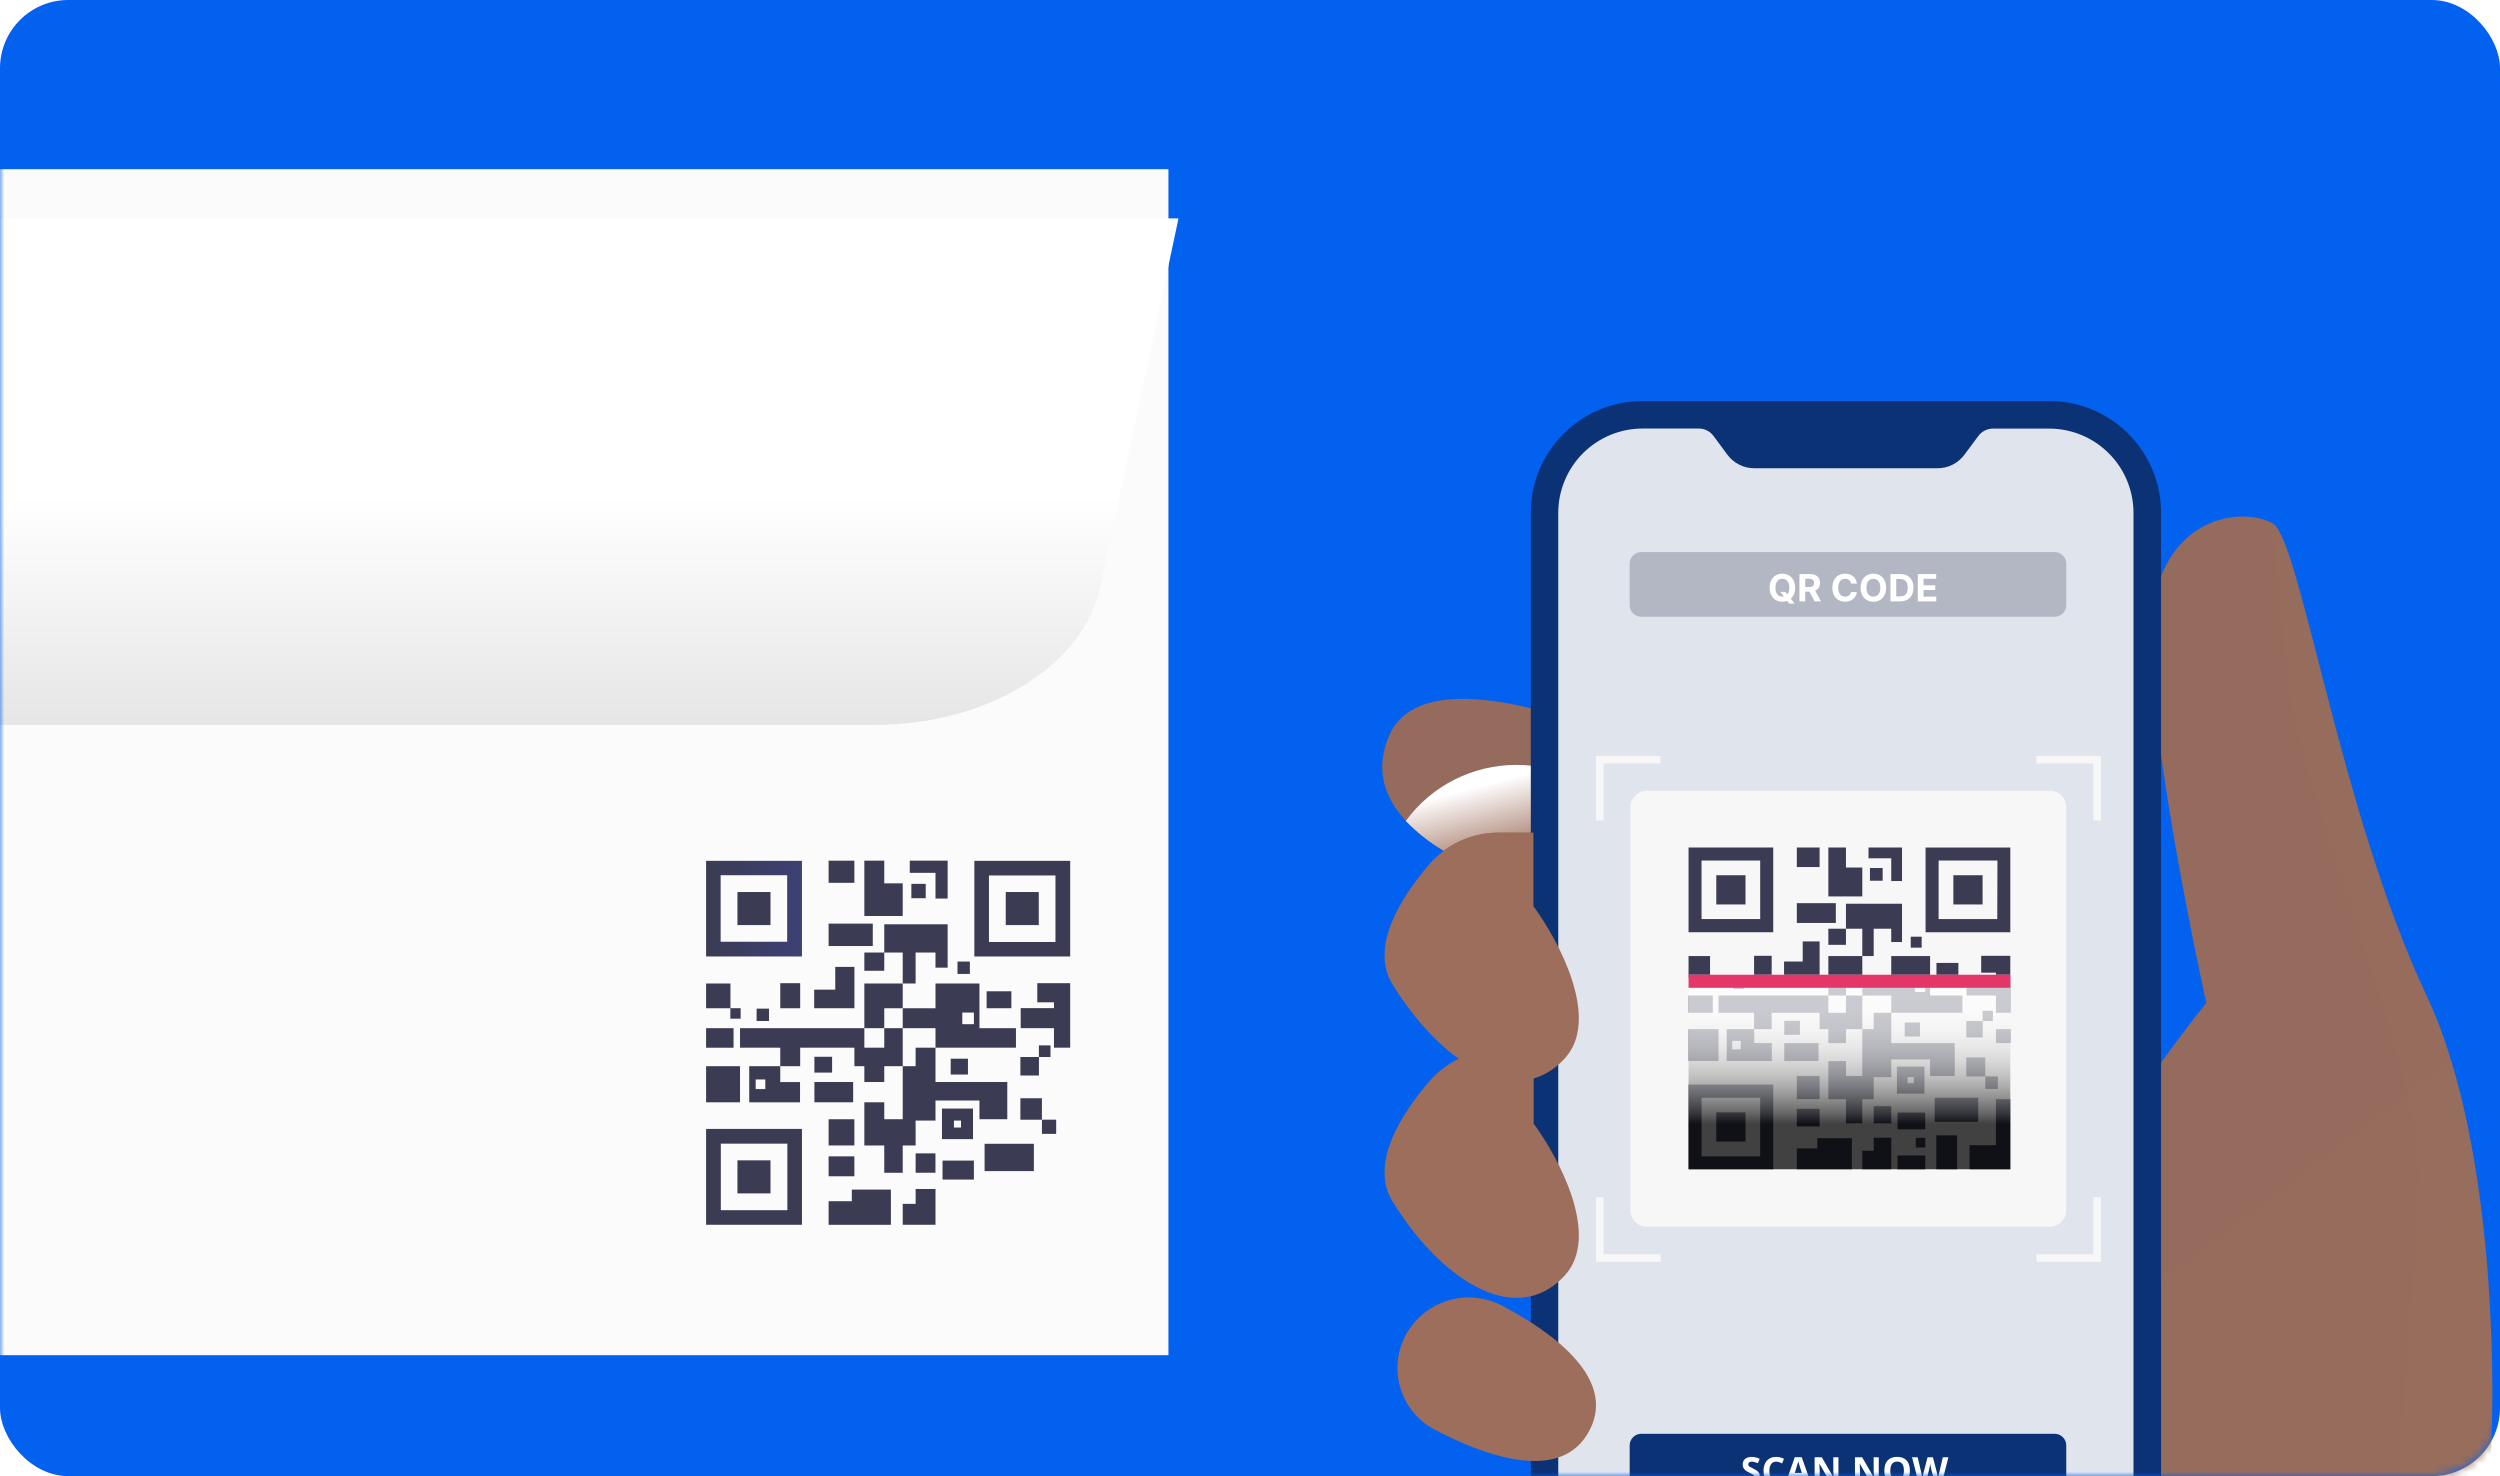 <svg width="293" height="173" viewBox="0 0 293 173" fill="none" xmlns="http://www.w3.org/2000/svg">
    <rect opacity="1" width="293" height="173" rx="8" fill="#0361F0" />
    <mask id="mask0" mask-type="alpha" maskUnits="userSpaceOnUse" x="0" y="0" width="293"
        height="173">
        <rect width="293" height="173" rx="8" fill="#0361F0" />
    </mask>
    <g mask="url(#mask0)">
        <path d="M174.656 83.662H171.225V89.24H174.656V83.662Z" fill="url(#paint0_linear)" />
        <path d="M169.401 84.059H167.847V85.638H169.401V84.059Z" fill="url(#paint1_linear)" />
        <path d="M169.4 86.953H164.841V89.229H169.4V86.953Z" fill="url(#paint2_linear)" />
        <path
            d="M295.317 181.507C292.91 178.551 291.694 174.802 291.906 170.996C292.551 159.196 291.945 132.706 284.394 116.695C274.237 95.17 269.562 63.071 266.338 61.323C262.747 59.389 254.015 60.478 252.326 71.112C250.637 81.745 258.574 117.54 258.574 117.54C258.574 117.54 232.072 150.291 232.072 169.03C232.072 187.768 259.929 206.34 259.929 206.34L323.496 285.835L360 262.24L295.317 181.507Z"
            fill="url(#paint3_linear)" />
        <g style="mix-blend-mode:multiply" opacity="0.25">
            <path
                d="M283.439 138.361C283.046 152.45 278.739 186.117 282.266 196.686C284.529 203.482 317.416 245.603 340.591 274.781L359.988 262.239L295.317 181.506C292.911 178.55 291.694 174.802 291.906 170.996C292.551 159.195 291.945 132.705 284.394 116.694C274.238 95.17 269.563 63.07 266.338 61.322C266.338 61.322 266.622 65.159 268.183 79.642C269.743 94.125 283.833 124.264 283.439 138.361Z"
                fill="#9D6E5B" />
        </g>
        <path
            d="M192.976 87.744C192.976 87.744 167.337 75.73 162.823 86.183C156.62 100.492 187.514 106.399 187.514 106.399L192.976 87.744Z"
            fill="url(#paint4_linear)" />
        <path style="mix-blend-mode:multiply"
            d="M179.718 89.771V97.587H175.643C173.32 97.576 171.057 98.321 169.194 99.708C167.566 98.749 166.074 97.575 164.758 96.219C166.245 94.181 168.194 92.523 170.444 91.381C172.694 90.239 175.183 89.645 177.706 89.649C178.379 89.646 179.051 89.687 179.718 89.771Z"
            fill="url(#paint5_linear)" />
        <path d="M183.099 73.471H180.739V75.773H183.099V73.471Z" fill="url(#paint6_linear)" />
        <path
            d="M253.276 186.329V60.103C253.276 52.866 247.41 47 240.173 47L192.514 47C185.277 47 179.411 52.866 179.411 60.103V186.329C179.411 193.566 185.277 199.432 192.514 199.432H240.173C247.41 199.432 253.276 193.566 253.276 186.329Z"
            fill="#0B3275" />
        <path opacity="0.87"
            d="M192.52 50.225H199.11C199.443 50.226 199.77 50.304 200.067 50.454C200.364 50.604 200.621 50.822 200.819 51.089L202.451 53.294C202.817 53.787 203.294 54.187 203.842 54.462C204.391 54.738 204.996 54.881 205.61 54.88H227.083C227.695 54.88 228.298 54.736 228.845 54.461C229.391 54.185 229.866 53.786 230.23 53.294L231.861 51.095C232.06 50.828 232.319 50.61 232.617 50.46C232.915 50.31 233.243 50.232 233.577 50.231H240.167C242.788 50.233 245.3 51.275 247.153 53.129C249.005 54.982 250.046 57.496 250.046 60.116V186.33C250.047 187.627 249.792 188.913 249.296 190.112C248.8 191.311 248.072 192.401 247.155 193.319C246.237 194.237 245.148 194.965 243.949 195.462C242.75 195.959 241.465 196.215 240.167 196.215H192.514C189.892 196.215 187.378 195.173 185.524 193.32C183.67 191.466 182.628 188.951 182.628 186.33V60.11C182.628 58.811 182.884 57.525 183.382 56.325C183.879 55.126 184.607 54.036 185.526 53.118C186.445 52.2 187.535 51.472 188.735 50.975C189.935 50.479 191.221 50.224 192.52 50.225Z"
            fill="white" />
        <path
            d="M240.238 92.674H193.017C191.948 92.674 191.082 93.54 191.082 94.608V141.829C191.082 142.898 191.948 143.764 193.017 143.764H240.238C241.306 143.764 242.172 142.898 242.172 141.829V94.608C242.172 93.54 241.306 92.674 240.238 92.674Z"
            fill="#F7F7F7" />
        <path
            d="M207.822 99.328H197.898V109.259H207.822V99.328ZM206.294 107.711H199.42V100.856H206.294V107.711Z"
            fill="url(#paint7_linear)" />
        <path d="M204.573 102.578H201.148V106.002H204.573V102.578Z" fill="url(#paint8_linear)" />
        <path
            d="M235.608 99.328H225.678V109.259H235.608V99.328ZM234.08 107.711H227.206V100.856H234.099L234.08 107.711Z"
            fill="url(#paint9_linear)" />
        <path d="M232.358 102.578H228.934V106.002H232.358V102.578Z" fill="url(#paint10_linear)" />
        <path
            d="M197.898 137.037H207.822V127.113H197.898V137.037ZM199.42 128.654H206.294V135.528H199.42V128.654Z"
            fill="url(#paint11_linear)" />
        <path d="M204.573 130.365H201.148V133.789H204.573V130.365Z" fill="url(#paint12_linear)" />
        <path
            d="M219.596 108.846H221.653V110.406H222.917V108.846V105.918H221.653H219.596H218.261H216.346V108.846H214.283V110.735H216.346V108.846H218.261V112.05H219.596V108.846Z"
            fill="url(#paint13_linear)" />
        <path d="M221.653 103.255H222.917V100.592V99.328H221.653H218.99V100.592H221.653V103.255Z"
            fill="url(#paint14_linear)" />
        <path d="M213.258 99.328H210.588V101.617H213.258V99.328Z" fill="url(#paint15_linear)" />
        <path
            d="M233.924 112.02H232.196V113.999H233.924V114.605H230.475V116.675H233.924V118.7H235.607V116.675V114.612V112.052V112.02H233.924Z"
            fill="url(#paint16_linear)" />
        <path
            d="M225.543 126.252V125.008H222.318V128.174H225.543V126.252ZM224.298 126.517V126.949H223.563V126.233H224.298V126.517Z"
            fill="url(#paint17_linear)" />
        <path d="M213.258 126.105H210.588V128.82H213.258V126.105Z" fill="url(#paint18_linear)" />
        <path d="M209.112 124.354H211.22H213.129V122.252H209.112V124.354Z"
            fill="url(#paint19_linear)" />
        <path
            d="M213.257 112.715V112.051V110.336H211.277V112.69H209.091V112.715V114.611H213.257V112.715Z"
            fill="url(#paint20_linear)" />
        <path d="M200.742 116.676H197.898V118.701H200.742V116.676Z" fill="url(#paint21_linear)" />
        <path d="M201.477 114.611H200.419V112.051H197.898V114.611H200.413V115.694H201.477V114.611Z"
            fill="url(#paint22_linear)" />
        <path d="M219.597 134.873H218.262V137.039H219.597H221.654V133.338H219.597V134.873Z"
            fill="url(#paint23_linear)" />
        <path d="M201.412 120.613H197.898V124.353H201.412V120.613Z" fill="url(#paint24_linear)" />
        <path
            d="M202.366 124.353H207.66V122.251H205.597V120.613H202.373L202.366 124.353ZM203.011 121.987H204.011V122.986H203.011V121.987Z"
            fill="url(#paint25_linear)" />
        <path d="M210.95 119.643H209.112V120.616V121.28H210.95V120.616V119.643Z"
            fill="url(#paint26_linear)" />
        <path d="M225.02 119.838H223.234V121.476H225.02V119.838Z" fill="url(#paint27_linear)" />
        <path d="M235.608 120.613H233.925V122.251H235.608V120.613Z" fill="url(#paint28_linear)" />
        <path d="M213.522 108.171H215.16V105.85H213.522H212.703H210.588V108.171H212.703H213.522Z"
            fill="url(#paint29_linear)" />
        <path d="M213.258 129.953H210.588V132.017H213.258V129.953Z" fill="url(#paint30_linear)" />
        <path d="M221.654 129.648H219.597V131.654H221.654V129.648Z" fill="url(#paint31_linear)" />
        <path
            d="M233.924 131.653V134.213H230.829V137.037H233.924H235.607V131.653V128.822H233.924V131.653Z"
            fill="url(#paint32_linear)" />
        <path d="M229.521 112.855H226.954V114.609H229.521V112.855Z" fill="url(#paint33_linear)" />
        <path
            d="M226.206 126.108H229.095V122.252H226.206H221.653V120.614V118.699H219.596V120.614H218.261V122.252V124.354V126.108H216.346V124.354H214.283V126.108V128.823H216.346V131.654H218.261V128.823H219.596V126.244H221.653V124.354V124.167H226.206V124.354V126.108Z"
            fill="url(#paint34_linear)" />
        <path d="M230.449 126.107V126.158H232.674V126.107V123.934H230.449V126.107Z"
            fill="url(#paint35_linear)" />
        <path d="M232.68 127.625H233.924H234.15V126.154H233.924H232.68V127.625Z"
            fill="url(#paint36_linear)" />
        <path d="M231.842 128.822V128.654H226.742V128.822V131.479H231.842V128.822Z"
            fill="url(#paint37_linear)" />
        <path d="M229.378 133.066H226.935V137.039H229.378V133.066Z" fill="url(#paint38_linear)" />
        <path d="M225.639 130.391H222.389V132.357H225.639V130.391Z" fill="url(#paint39_linear)" />
        <path d="M225.639 133.355H224.53V134.484H225.639V133.355Z" fill="url(#paint40_linear)" />
        <path d="M225.639 135.42H222.389V137.045H225.639V135.42Z" fill="url(#paint41_linear)" />
        <path d="M205.578 114.612H207.641V112.052V112.02H205.578V112.052V114.612Z"
            fill="url(#paint42_linear)" />
        <path
            d="M219.597 116.674H221.654V118.699H229.992V116.674H226.207V112.051H221.654V114.63H218.262V116.694L219.597 116.674ZM224.433 116.262V115.062H225.633V116.262H224.433Z"
            fill="url(#paint43_linear)" />
        <path d="M216.346 114.611H218.261V112.051H216.346H214.283V114.611V116.674H216.346V114.611Z"
            fill="url(#paint44_linear)" />
        <path d="M218.261 101.675H216.346V99.328H214.283V105.061H218.261V101.675Z"
            fill="url(#paint45_linear)" />
        <path
            d="M218.262 116.676H216.346V118.701H214.283V116.676H213.258H207.641H205.578H201.412V118.701H205.578V120.616H207.641V118.701H213.258V120.616H214.283V122.254H216.346V120.616H218.262V118.701V116.676Z"
            fill="url(#paint46_linear)" />
        <path d="M212.987 134.594H210.588V137.038H212.987H213.258H217.037V133.395H212.987V134.594Z"
            fill="url(#paint47_linear)" />
        <path d="M220.647 101.732H219.158V103.222H220.647V101.732Z" fill="url(#paint48_linear)" />
        <path
            d="M232.364 118.701V119.662H230.449V121.584H232.371V119.669H233.57V118.701V118.463H232.364V118.701Z"
            fill="url(#paint49_linear)" />
        <path d="M204.404 114.648H203.127V115.925H204.404V114.648Z" fill="url(#paint50_linear)" />
        <path d="M225.22 109.781H223.937V111.064H225.22V109.781Z" fill="url(#paint51_linear)" />
        <path style="mix-blend-mode:screen" opacity="0.74"
            d="M235.608 114.236H197.898V137.038H235.608V114.236Z" fill="url(#paint52_linear)" />
        <path d="M235.608 114.236H197.898V115.771H235.608V114.236Z" fill="#E43769" />
        <path d="M194.616 88.596H187.052V96.166H187.942V89.479H194.616V88.596Z"
            fill="#F7F7F7" />
        <path d="M246.228 96.16V88.596H238.664V89.486H245.345V96.16H246.228Z"
            fill="#F7F7F7" />
        <path d="M238.671 147.883H246.228V140.312H245.345V146.993H238.671V147.883Z"
            fill="#F7F7F7" />
        <path d="M187.052 140.32V147.884H194.622V146.994H187.942V140.32H187.052Z" fill="#F7F7F7" />
        <path
            d="M240.805 168.041H192.359C191.607 168.041 190.998 168.65 190.998 169.402V174.264C190.998 175.015 191.607 175.624 192.359 175.624H240.805C241.556 175.624 242.166 175.015 242.166 174.264V169.402C242.166 168.65 241.556 168.041 240.805 168.041Z"
            fill="#0B3275" />
        <path
            d="M206.256 173.064C206.256 173.348 206.153 173.572 205.948 173.735C205.745 173.899 205.461 173.981 205.097 173.981C204.761 173.981 204.465 173.917 204.207 173.791V173.172C204.419 173.267 204.598 173.333 204.744 173.372C204.892 173.411 205.027 173.43 205.148 173.43C205.295 173.43 205.407 173.402 205.484 173.346C205.563 173.29 205.602 173.207 205.602 173.097C205.602 173.035 205.585 172.981 205.551 172.933C205.516 172.884 205.465 172.838 205.398 172.793C205.332 172.749 205.196 172.678 204.991 172.581C204.799 172.49 204.655 172.403 204.559 172.32C204.463 172.237 204.386 172.14 204.329 172.03C204.272 171.92 204.243 171.791 204.243 171.643C204.243 171.365 204.337 171.146 204.525 170.987C204.714 170.828 204.975 170.748 205.308 170.748C205.471 170.748 205.627 170.768 205.774 170.806C205.923 170.845 206.079 170.9 206.241 170.97L206.026 171.488C205.858 171.419 205.719 171.371 205.609 171.344C205.5 171.317 205.392 171.303 205.286 171.303C205.16 171.303 205.063 171.333 204.996 171.391C204.928 171.45 204.895 171.527 204.895 171.621C204.895 171.68 204.908 171.732 204.936 171.776C204.963 171.819 205.006 171.862 205.065 171.903C205.125 171.943 205.266 172.016 205.488 172.122C205.782 172.263 205.984 172.404 206.093 172.546C206.201 172.687 206.256 172.859 206.256 173.064ZM208.161 171.303C207.91 171.303 207.716 171.398 207.579 171.587C207.441 171.775 207.372 172.037 207.372 172.374C207.372 173.075 207.635 173.426 208.161 173.426C208.382 173.426 208.649 173.37 208.963 173.26V173.819C208.705 173.927 208.417 173.981 208.099 173.981C207.642 173.981 207.292 173.842 207.049 173.565C206.807 173.287 206.686 172.889 206.686 172.37C206.686 172.043 206.746 171.757 206.865 171.512C206.984 171.265 207.154 171.077 207.376 170.946C207.6 170.814 207.862 170.748 208.161 170.748C208.467 170.748 208.773 170.822 209.082 170.97L208.867 171.512C208.749 171.456 208.631 171.407 208.512 171.366C208.393 171.324 208.276 171.303 208.161 171.303ZM211.559 173.938L211.331 173.189H210.185L209.957 173.938H209.239L210.348 170.781H211.163L212.277 173.938H211.559ZM211.172 172.63C210.961 171.952 210.842 171.568 210.815 171.479C210.789 171.391 210.771 171.32 210.759 171.269C210.712 171.452 210.576 171.906 210.353 172.63H211.172ZM215.464 173.938H214.617L213.249 171.559H213.23C213.257 171.979 213.271 172.279 213.271 172.458V173.938H212.675V170.793H213.516L214.882 173.148H214.897C214.875 172.74 214.864 172.451 214.864 172.282V170.793H215.464V173.938ZM220.191 173.938H219.344L217.976 171.559H217.957C217.984 171.979 217.998 172.279 217.998 172.458V173.938H217.402V170.793H218.243L219.608 173.148H219.623C219.602 172.74 219.591 172.451 219.591 172.282V170.793H220.191V173.938ZM223.838 172.361C223.838 172.882 223.709 173.282 223.451 173.561C223.193 173.841 222.823 173.981 222.342 173.981C221.86 173.981 221.49 173.841 221.232 173.561C220.974 173.282 220.845 172.88 220.845 172.357C220.845 171.834 220.974 171.434 221.232 171.159C221.491 170.882 221.863 170.744 222.346 170.744C222.829 170.744 223.198 170.883 223.453 171.161C223.71 171.439 223.838 171.839 223.838 172.361ZM221.544 172.361C221.544 172.712 221.61 172.977 221.744 173.155C221.877 173.332 222.076 173.421 222.342 173.421C222.874 173.421 223.139 173.068 223.139 172.361C223.139 171.653 222.875 171.299 222.346 171.299C222.081 171.299 221.881 171.388 221.746 171.568C221.611 171.745 221.544 172.01 221.544 172.361ZM227.552 173.938H226.793L226.367 172.286C226.352 172.227 226.324 172.106 226.286 171.922C226.248 171.738 226.227 171.614 226.221 171.55C226.213 171.628 226.191 171.753 226.157 171.925C226.122 172.095 226.096 172.217 226.077 172.29L225.653 173.938H224.896L224.094 170.793H224.75L225.152 172.51C225.223 172.826 225.274 173.101 225.305 173.333C225.314 173.251 225.333 173.125 225.363 172.955C225.395 172.783 225.424 172.649 225.451 172.555L225.909 170.793H226.539L226.997 172.555C227.018 172.634 227.043 172.754 227.073 172.916C227.103 173.078 227.126 173.217 227.142 173.333C227.156 173.221 227.179 173.082 227.21 172.916C227.242 172.748 227.271 172.613 227.296 172.51L227.696 170.793H228.352L227.552 173.938Z"
            fill="white" />
        <path
            d="M240.805 64.701H192.359C191.607 64.701 190.998 65.31 190.998 66.062V70.924C190.998 71.675 191.607 72.284 192.359 72.284H240.805C241.556 72.284 242.166 71.675 242.166 70.924V66.062C242.166 65.31 241.556 64.701 240.805 64.701Z"
            fill="url(#paint53_linear)" fill-opacity="0.27" />
        <path
            d="M210.393 68.879C210.393 67.831 209.742 67.234 208.893 67.234C208.039 67.234 207.393 67.831 207.393 68.879C207.393 69.922 208.039 70.524 208.893 70.524C209.093 70.524 209.282 70.491 209.454 70.426L209.712 70.743H210.344L209.886 70.168C210.199 69.888 210.393 69.45 210.393 68.879ZM208.658 69.367L209.068 69.908C209.013 69.919 208.954 69.925 208.893 69.925C208.4 69.925 208.08 69.558 208.08 68.879C208.08 68.2 208.4 67.833 208.893 67.833C209.384 67.833 209.706 68.2 209.706 68.879C209.706 69.228 209.62 69.495 209.472 69.672L209.234 69.367H208.658ZM210.894 70.481H211.572V69.345H212.066L212.673 70.481H213.42L212.74 69.236C213.104 69.079 213.306 68.762 213.306 68.324C213.306 67.687 212.885 67.277 212.158 67.277H210.894V70.481ZM211.572 68.801V67.831H212.028C212.419 67.831 212.609 68.005 212.609 68.324C212.609 68.641 212.419 68.801 212.031 68.801H211.572ZM217.63 68.399C217.541 67.659 216.981 67.234 216.24 67.234C215.394 67.234 214.748 67.831 214.748 68.879C214.748 69.924 215.383 70.524 216.24 70.524C217.061 70.524 217.557 69.978 217.63 69.389L216.945 69.386C216.881 69.728 216.612 69.925 216.251 69.925C215.764 69.925 215.434 69.564 215.434 68.879C215.434 68.213 215.76 67.833 216.255 67.833C216.626 67.833 216.893 68.047 216.945 68.399H217.63ZM221.059 68.879C221.059 67.831 220.409 67.234 219.559 67.234C218.705 67.234 218.059 67.831 218.059 68.879C218.059 69.922 218.705 70.524 219.559 70.524C220.409 70.524 221.059 69.927 221.059 68.879ZM220.373 68.879C220.373 69.558 220.05 69.925 219.559 69.925C219.067 69.925 218.746 69.558 218.746 68.879C218.746 68.2 219.067 67.833 219.559 67.833C220.05 67.833 220.373 68.2 220.373 68.879ZM222.696 70.481C223.672 70.481 224.263 69.877 224.263 68.876C224.263 67.878 223.672 67.277 222.706 67.277H221.561V70.481H222.696ZM222.238 69.9V67.858H222.67C223.27 67.858 223.588 68.164 223.588 68.876C223.588 69.591 223.27 69.9 222.668 69.9H222.238ZM224.765 70.481H226.93V69.922H225.442V69.157H226.812V68.599H225.442V67.836H226.923V67.277H224.765V70.481Z"
            fill="white" />
        <path
            d="M175.642 123.027H179.717V131.642C182.709 135.724 187.662 144.913 183.348 149.536C177.441 155.862 168.574 149.62 163.177 140.754C160.495 136.35 164.28 130.507 167.498 126.755C168.505 125.582 169.755 124.641 171.161 123.998C172.567 123.354 174.096 123.023 175.642 123.027Z"
            fill="url(#paint54_linear)" />
        <path style="mix-blend-mode:multiply"
            d="M170.935 124.117C173.262 127.87 179.717 131.642 179.717 131.642V123.027H175.642C174.011 123.03 172.401 123.403 170.935 124.117Z"
            fill="url(#paint55_linear)" />
        <path
            d="M165.783 154.979C164.972 155.912 164.384 157.017 164.063 158.211C163.742 159.405 163.696 160.656 163.929 161.87C164.162 163.084 164.667 164.229 165.407 165.219C166.147 166.209 167.102 167.018 168.201 167.585C173.688 170.461 182.432 173.795 185.966 168.198C190.015 161.795 181.871 156.094 176.055 153.032C174.406 152.161 172.515 151.864 170.679 152.189C168.843 152.513 167.168 153.441 165.918 154.824L165.783 154.979Z"
            fill="url(#paint56_linear)" />
        <path
            d="M175.642 97.59H179.717V106.205C182.709 110.287 187.662 119.476 183.348 124.099C177.441 130.425 168.574 124.183 163.177 115.316C160.495 110.912 164.28 105.07 167.498 101.317C168.505 100.144 169.755 99.204 171.161 98.56C172.567 97.917 174.096 97.586 175.642 97.59Z"
            fill="url(#paint57_linear)" />
        <g filter="url(#filter0_d)">
            <rect x="-187" y="15" width="323.941" height="139" fill="#FBFBFB" />
            <g filter="url(#filter1_d)">
                <path
                    d="M102.526 76.59H-151.407C-164.688 76.59 -175.962 69.68 -177.851 60.348L-187 17.235H138.119L128.97 60.348C127.022 69.68 115.748 76.59 102.526 76.59Z"
                    fill="url(#paint58_linear)" />
            </g>
        </g>
        <g filter="url(#filter2_d)">
            <path
                d="M93.988 97.482H82.754V108.69H93.988V97.482ZM92.257 106.964H84.459V99.167H92.257V106.964Z"
                fill="url(#paint59_linear)" />
            <path d="M90.302 101.139H86.429V105.011H90.302V101.139Z"
                fill="url(#paint60_linear)" />
            <path
                d="M125.427 97.484H114.193V108.692H125.427V97.484ZM123.701 106.992H115.904V99.195H123.701V106.992Z"
                fill="url(#paint61_linear)" />
            <path d="M121.746 101.139H117.874V105.011H121.746V101.139Z"
                fill="url(#paint62_linear)" />
            <path
                d="M82.754 140.136H93.988V128.902H82.754V140.136ZM84.48 130.628H92.278V138.426H84.48V130.628Z"
                fill="url(#paint63_linear)" />
            <path d="M90.302 132.584H86.429V136.457H90.302V132.584Z"
                fill="url(#paint64_linear)" />
            <path
                d="M107.31 108.229H109.639V110.002H111.064V108.229V104.918H109.639H107.31H105.798H103.635V108.229H101.301V110.366H103.635V108.229H105.798V111.858H107.31V108.229Z"
                fill="url(#paint65_linear)" />
            <path d="M109.64 101.903H111.064V98.888V97.459H109.64H106.625V98.888H109.64V101.903Z"
                fill="url(#paint66_linear)" />
            <path d="M100.132 97.465H97.112V100.059H100.132V97.465Z"
                fill="url(#paint67_linear)" />
            <path
                d="M123.524 111.822H121.569V114.063H123.524V114.744H119.625V117.093H123.524V119.381H125.426V117.093V114.759V111.859V111.822H123.524Z"
                fill="url(#paint68_linear)" />
            <path
                d="M114.037 127.924V126.516H110.398V130.097H114.037V127.924ZM112.628 128.221V128.74H111.802V127.924H112.628V128.221Z"
                fill="url(#paint69_linear)" />
            <path d="M100.132 127.768H97.112V130.84H100.132V127.768Z"
                fill="url(#paint70_linear)" />
            <path d="M95.448 125.78H97.829H99.991V123.404H95.448V125.78Z"
                fill="url(#paint71_linear)" />
            <path
                d="M100.138 112.605V111.856V109.912H97.892V112.579H95.423V112.605V114.757H100.138V112.605Z"
                fill="url(#paint72_linear)" />
            <path d="M85.972 117.094H82.754V119.386H85.972V117.094Z"
                fill="url(#paint73_linear)" />
            <path
                d="M86.804 114.755H85.608V111.859H82.754V114.76H85.598V115.982H86.804V114.755Z"
                fill="url(#paint74_linear)" />
            <path d="M107.312 137.683H105.799V140.136H107.312H109.64V135.941H107.312V137.683Z"
                fill="url(#paint75_linear)" />
            <path d="M86.731 121.551H82.754V125.782H86.731V121.551Z"
                fill="url(#paint76_linear)" />
            <path
                d="M87.812 125.782H93.764V123.407H91.446V121.551H87.807L87.812 125.782ZM88.566 123.105H89.694V124.233H88.566V123.105Z"
                fill="url(#paint77_linear)" />
            <path d="M97.522 120.445H95.448V121.547V122.301H97.522V121.547V120.445Z"
                fill="url(#paint78_linear)" />
            <path d="M113.445 120.672H111.423V122.528H113.445V120.672Z"
                fill="url(#paint79_linear)" />
            <path
                d="M100.439 107.465H102.29V104.84H100.439H99.514H97.112V107.465H99.514H100.439Z"
                fill="url(#paint80_linear)" />
            <path d="M100.132 132.117H97.112V134.451H100.132V132.117Z"
                fill="url(#paint81_linear)" />
            <path d="M109.635 131.766H107.311V134.037H109.635V131.766Z"
                fill="url(#paint82_linear)" />
            <path d="M118.534 112.771H115.633V114.757H118.534V112.771Z"
                fill="url(#paint83_linear)" />
            <path
                d="M114.791 127.766H118.055V123.404H114.791H109.639V121.549V119.381H107.31V121.549H105.798V123.404V125.78V127.766H103.635V125.78H101.301V127.766V130.843H103.635V134.04H105.798V130.843H107.31V127.922H109.639V125.78V125.572H114.791V125.78V127.766Z"
                fill="url(#paint84_linear)" />
            <path d="M119.59 127.765V127.823H122.111V127.765V125.307H119.59V127.765Z"
                fill="url(#paint85_linear)" />
            <path d="M122.115 129.482H123.524H123.784V127.818H123.524H122.115V129.482Z"
                fill="url(#paint86_linear)" />
            <path d="M121.169 130.84V130.643H115.394V130.84V133.845H121.169V130.84Z"
                fill="url(#paint87_linear)" />
            <path d="M114.14 132.613H110.465V134.838H114.14V132.613Z" fill="url(#paint88_linear)" />
            <path d="M91.446 114.759H93.78V111.859V111.822H91.446V111.859V114.759Z"
                fill="url(#paint89_linear)" />
            <path
                d="M107.312 117.094H109.64V119.381H119.07V117.094H114.792V111.859H109.64V114.76H105.799V117.094H107.312ZM112.78 116.626V115.264H114.142V116.626H112.78Z"
                fill="url(#paint90_linear)" />
            <path d="M103.635 114.76H105.798V111.859H103.635H101.301V114.76V117.094H103.635V114.76Z"
                fill="url(#paint91_linear)" />
            <path d="M105.798 100.12H103.635V97.459H101.301V103.946H105.798V100.12Z"
                fill="url(#paint92_linear)" />
            <path
                d="M105.798 117.094H103.636V119.381H101.302V117.094H100.137H93.78H91.446H86.731V119.381H91.446V121.549H93.78V119.381H100.137V121.549H101.302V123.404H103.636V121.549H105.798V119.381V117.094Z"
                fill="url(#paint93_linear)" />
            <path d="M99.831 137.374H97.112V140.139H99.831H100.138H104.411V136.012H99.831V137.374Z"
                fill="url(#paint94_linear)" />
            <path d="M108.495 100.18H106.811V101.864H108.495V100.18Z" fill="url(#paint95_linear)" />
            <path
                d="M121.758 119.382V120.473H119.59V122.641H121.763V120.473H123.119V119.382V119.111H121.758V119.382Z"
                fill="url(#paint96_linear)" />
            <path d="M90.125 114.803H88.675V116.253H90.125V114.803Z"
                fill="url(#paint97_linear)" />
            <path d="M113.668 109.287H112.218V110.737H113.668V109.287Z"
                fill="url(#paint98_linear)" />
        </g>
    </g>
    <defs>
        <filter id="filter0_d" x="-191.829" y="15" width="334.776" height="148.658"
            filterUnits="userSpaceOnUse" color-interpolation-filters="sRGB">
            <feFlood flood-opacity="0" result="BackgroundImageFix" />
            <feColorMatrix in="SourceAlpha" type="matrix"
                values="0 0 0 0 0 0 0 0 0 0 0 0 0 0 0 0 0 0 127 0" result="hardAlpha" />
            <feOffset dy="4.829" />
            <feGaussianBlur stdDeviation="2.414" />
            <feComposite in2="hardAlpha" operator="out" />
            <feColorMatrix type="matrix"
                values="0 0 0 0 0.749 0 0 0 0 0.812 0 0 0 0 0.906 0 0 0 0.25 0" />
            <feBlend mode="normal" in2="BackgroundImageFix" result="effect1_dropShadow" />
            <feBlend mode="normal" in="SourceGraphic" in2="effect1_dropShadow" result="shape" />
        </filter>
        <filter id="filter1_d" x="-189.356" y="17.234" width="329.831" height="65.245"
            filterUnits="userSpaceOnUse" color-interpolation-filters="sRGB">
            <feFlood flood-opacity="0" result="BackgroundImageFix" />
            <feColorMatrix in="SourceAlpha" type="matrix"
                values="0 0 0 0 0 0 0 0 0 0 0 0 0 0 0 0 0 0 127 0" result="hardAlpha" />
            <feOffset dy="3.534" />
            <feGaussianBlur stdDeviation="1.178" />
            <feComposite in2="hardAlpha" operator="out" />
            <feColorMatrix type="matrix" values="0 0 0 0 0 0 0 0 0 0 0 0 0 0 0 0 0 0 0.14 0" />
            <feBlend mode="normal" in2="BackgroundImageFix" result="effect1_dropShadow" />
            <feBlend mode="normal" in="SourceGraphic" in2="effect1_dropShadow" result="shape" />
        </filter>
        <filter id="filter2_d" x="79.346" y="97.459" width="49.489" height="49.497"
            filterUnits="userSpaceOnUse" color-interpolation-filters="sRGB">
            <feFlood flood-opacity="0" result="BackgroundImageFix" />
            <feColorMatrix in="SourceAlpha" type="matrix"
                values="0 0 0 0 0 0 0 0 0 0 0 0 0 0 0 0 0 0 127 0" result="hardAlpha" />
            <feOffset dy="3.408" />
            <feGaussianBlur stdDeviation="1.704" />
            <feComposite in2="hardAlpha" operator="out" />
            <feColorMatrix type="matrix"
                values="0 0 0 0 0.747 0 0 0 0 0.813 0 0 0 0 0.904 0 0 0 0.25 0" />
            <feBlend mode="normal" in2="BackgroundImageFix" result="effect1_dropShadow" />
            <feBlend mode="normal" in="SourceGraphic" in2="effect1_dropShadow" result="shape" />
        </filter>
        <linearGradient id="paint0_linear" x1="534.962" y1="862.995" x2="553.213" y2="862.995"
            gradientUnits="userSpaceOnUse">
            <stop stop-color="#3B3C53" />
            <stop offset="1" stop-color="#3C4075" />
        </linearGradient>
        <linearGradient id="paint1_linear" x1="324.479" y1="300.892" x2="328.224" y2="300.892"
            gradientUnits="userSpaceOnUse">
            <stop stop-color="#3B3C53" />
            <stop offset="1" stop-color="#3C4075" />
        </linearGradient>
        <linearGradient id="paint2_linear" x1="603.095" y1="410.82" x2="635.327" y2="410.82"
            gradientUnits="userSpaceOnUse">
            <stop stop-color="#3B3C53" />
            <stop offset="1" stop-color="#3C4075" />
        </linearGradient>
        <linearGradient id="paint3_linear" x1="358.272" y1="261.512" x2="247.103" y2="116.676"
            gradientUnits="userSpaceOnUse">
            <stop stop-color="#9D6E5B" />
            <stop offset="1" stop-color="#946B5D" />
        </linearGradient>
        <linearGradient id="paint4_linear" x1="3897.96" y1="3776" x2="3348.29" y2="3444.22"
            gradientUnits="userSpaceOnUse">
            <stop stop-color="#9D6E5B" />
            <stop offset="1" stop-color="#946B5D" />
        </linearGradient>
        <linearGradient id="paint5_linear" x1="174.456" y1="101.533" x2="172.102" y2="92.441"
            gradientUnits="userSpaceOnUse">
            <stop stop-color="#9D6E5B" />
            <stop offset="1" stop-color="white" />
        </linearGradient>
        <linearGradient id="paint6_linear" x1="466.9" y1="326.881" x2="475.538" y2="326.881"
            gradientUnits="userSpaceOnUse">
            <stop stop-color="#3B3C53" />
            <stop offset="1" stop-color="#3C4075" />
        </linearGradient>
        <linearGradient id="paint7_linear" x1="1665.26" y1="1649.37" x2="1817.99" y2="1649.37"
            gradientUnits="userSpaceOnUse">
            <stop stop-color="#3B3C53" />
            <stop offset="1" stop-color="#3C4075" />
        </linearGradient>
        <linearGradient id="paint8_linear" x1="724.689" y1="637.042" x2="742.871" y2="637.042"
            gradientUnits="userSpaceOnUse">
            <stop stop-color="#3B3C53" />
            <stop offset="1" stop-color="#3C4075" />
        </linearGradient>
        <linearGradient id="paint9_linear" x1="2121.79" y1="1649.37" x2="2274.72" y2="1649.37"
            gradientUnits="userSpaceOnUse">
            <stop stop-color="#3B3C53" />
            <stop offset="1" stop-color="#3C4075" />
        </linearGradient>
        <linearGradient id="paint10_linear" x1="900.016" y1="637.042" x2="918.198" y2="637.042"
            gradientUnits="userSpaceOnUse">
            <stop stop-color="#3B3C53" />
            <stop offset="1" stop-color="#3C4075" />
        </linearGradient>
        <linearGradient id="paint11_linear" x1="1665.26" y1="2103.77" x2="1817.99" y2="2103.77"
            gradientUnits="userSpaceOnUse">
            <stop stop-color="#3B3C53" />
            <stop offset="1" stop-color="#3C4075" />
        </linearGradient>
        <linearGradient id="paint12_linear" x1="724.689" y1="812.37" x2="742.871" y2="812.37"
            gradientUnits="userSpaceOnUse">
            <stop stop-color="#3B3C53" />
            <stop offset="1" stop-color="#3C4075" />
        </linearGradient>
        <linearGradient id="paint13_linear" x1="1710.35" y1="1107.76" x2="1825.96" y2="1107.76"
            gradientUnits="userSpaceOnUse">
            <stop stop-color="#3B3C53" />
            <stop offset="1" stop-color="#3C4075" />
        </linearGradient>
        <linearGradient id="paint14_linear" x1="928.095" y1="693.999" x2="952.01" y2="693.999"
            gradientUnits="userSpaceOnUse">
            <stop stop-color="#3B3C53" />
            <stop offset="1" stop-color="#3C4075" />
        </linearGradient>
        <linearGradient id="paint15_linear" x1="657.855" y1="443.091" x2="668.907" y2="443.091"
            gradientUnits="userSpaceOnUse">
            <stop stop-color="#3B3C53" />
            <stop offset="1" stop-color="#3C4075" />
        </linearGradient>
        <linearGradient id="paint16_linear" x1="1248.73" y1="1269.41" x2="1289.59" y2="1269.41"
            gradientUnits="userSpaceOnUse">
            <stop stop-color="#3B3C53" />
            <stop offset="1" stop-color="#3C4075" />
        </linearGradient>
        <linearGradient id="paint17_linear" x1="821.143" y1="728.661" x2="837.264" y2="728.661"
            gradientUnits="userSpaceOnUse">
            <stop stop-color="#3B3C53" />
            <stop offset="1" stop-color="#3C4075" />
        </linearGradient>
        <linearGradient id="paint18_linear" x1="657.855" y1="647.42" x2="668.907" y2="647.42"
            gradientUnits="userSpaceOnUse">
            <stop stop-color="#3B3C53" />
            <stop offset="1" stop-color="#3C4075" />
        </linearGradient>
        <linearGradient id="paint19_linear" x1="872.972" y1="512.349" x2="898" y2="512.349"
            gradientUnits="userSpaceOnUse">
            <stop stop-color="#3B3C53" />
            <stop offset="1" stop-color="#3C4075" />
        </linearGradient>
        <linearGradient id="paint20_linear" x1="897.335" y1="831.911" x2="924.245" y2="831.911"
            gradientUnits="userSpaceOnUse">
            <stop stop-color="#3B3C53" />
            <stop offset="1" stop-color="#3C4075" />
        </linearGradient>
        <linearGradient id="paint21_linear" x1="618.37" y1="474.778" x2="630.911" y2="474.778"
            gradientUnits="userSpaceOnUse">
            <stop stop-color="#3B3C53" />
            <stop offset="1" stop-color="#3C4075" />
        </linearGradient>
        <linearGradient id="paint22_linear" x1="727.063" y1="734.839" x2="746.926" y2="734.839"
            gradientUnits="userSpaceOnUse">
            <stop stop-color="#3B3C53" />
            <stop offset="1" stop-color="#3C4075" />
        </linearGradient>
        <linearGradient id="paint23_linear" x1="826.89" y1="888.411" x2="844.731" y2="888.411"
            gradientUnits="userSpaceOnUse">
            <stop stop-color="#3B3C53" />
            <stop offset="1" stop-color="#3C4075" />
        </linearGradient>
        <linearGradient id="paint24_linear" x1="717.528" y1="809.902" x2="736.682" y2="809.902"
            gradientUnits="userSpaceOnUse">
            <stop stop-color="#3B3C53" />
            <stop offset="1" stop-color="#3C4075" />
        </linearGradient>
        <linearGradient id="paint25_linear" x1="1021.84" y1="809.902" x2="1065.14" y2="809.902"
            gradientUnits="userSpaceOnUse">
            <stop stop-color="#3B3C53" />
            <stop offset="1" stop-color="#3C4075" />
        </linearGradient>
        <linearGradient id="paint26_linear" x1="512.805" y1="416.36" x2="518.043" y2="416.36"
            gradientUnits="userSpaceOnUse">
            <stop stop-color="#3B3C53" />
            <stop offset="1" stop-color="#3C4075" />
        </linearGradient>
        <linearGradient id="paint27_linear" x1="557.52" y1="417.064" x2="562.467" y2="417.064"
            gradientUnits="userSpaceOnUse">
            <stop stop-color="#3B3C53" />
            <stop offset="1" stop-color="#3C4075" />
        </linearGradient>
        <linearGradient id="paint28_linear" x1="576.806" y1="419.805" x2="581.198" y2="419.805"
            gradientUnits="userSpaceOnUse">
            <stop stop-color="#3B3C53" />
            <stop offset="1" stop-color="#3C4075" />
        </linearGradient>
        <linearGradient id="paint29_linear" x1="976.561" y1="477.971" x2="1008.98" y2="477.971"
            gradientUnits="userSpaceOnUse">
            <stop stop-color="#3B3C53" />
            <stop offset="1" stop-color="#3C4075" />
        </linearGradient>
        <linearGradient id="paint30_linear" x1="657.855" y1="537.446" x2="668.907" y2="537.446"
            gradientUnits="userSpaceOnUse">
            <stop stop-color="#3B3C53" />
            <stop offset="1" stop-color="#3C4075" />
        </linearGradient>
        <linearGradient id="paint31_linear" x1="592.966" y1="524.658" x2="599.528" y2="524.658"
            gradientUnits="userSpaceOnUse">
            <stop stop-color="#3B3C53" />
            <stop offset="1" stop-color="#3C4075" />
        </linearGradient>
        <linearGradient id="paint32_linear" x1="1181.36" y1="1775.96" x2="1216.77" y2="1775.96"
            gradientUnits="userSpaceOnUse">
            <stop stop-color="#3B3C53" />
            <stop offset="1" stop-color="#3C4075" />
        </linearGradient>
        <linearGradient id="paint33_linear" x1="722.071" y1="412.307" x2="732.285" y2="412.307"
            gradientUnits="userSpaceOnUse">
            <stop stop-color="#3B3C53" />
            <stop offset="1" stop-color="#3C4075" />
        </linearGradient>
        <linearGradient id="paint34_linear" x1="2780.73" y1="2560.4" x2="3120.96" y2="2560.4"
            gradientUnits="userSpaceOnUse">
            <stop stop-color="#3B3C53" />
            <stop offset="1" stop-color="#3C4075" />
        </linearGradient>
        <linearGradient id="paint35_linear" x1="671.691" y1="542.773" x2="679.366" y2="542.773"
            gradientUnits="userSpaceOnUse">
            <stop stop-color="#3B3C53" />
            <stop offset="1" stop-color="#3C4075" />
        </linearGradient>
        <linearGradient id="paint36_linear" x1="529.37" y1="407.157" x2="532.722" y2="407.157"
            gradientUnits="userSpaceOnUse">
            <stop stop-color="#3B3C53" />
            <stop offset="1" stop-color="#3C4075" />
        </linearGradient>
        <linearGradient id="paint37_linear" x1="1209.07" y1="682.401" x2="1249.42" y2="682.401"
            gradientUnits="userSpaceOnUse">
            <stop stop-color="#3B3C53" />
            <stop offset="1" stop-color="#3C4075" />
        </linearGradient>
        <linearGradient id="paint38_linear" x1="698.341" y1="942.554" x2="707.604" y2="942.554"
            gradientUnits="userSpaceOnUse">
            <stop stop-color="#3B3C53" />
            <stop offset="1" stop-color="#3C4075" />
        </linearGradient>
        <linearGradient id="paint39_linear" x1="826.363" y1="519.983" x2="842.71" y2="519.983"
            gradientUnits="userSpaceOnUse">
            <stop stop-color="#3B3C53" />
            <stop offset="1" stop-color="#3C4075" />
        </linearGradient>
        <linearGradient id="paint40_linear" x1="434.33" y1="361.338" x2="436.226" y2="361.338"
            gradientUnits="userSpaceOnUse">
            <stop stop-color="#3B3C53" />
            <stop offset="1" stop-color="#3C4075" />
        </linearGradient>
        <linearGradient id="paint41_linear" x1="826.363" y1="469.549" x2="842.71" y2="469.549"
            gradientUnits="userSpaceOnUse">
            <stop stop-color="#3B3C53" />
            <stop offset="1" stop-color="#3C4075" />
        </linearGradient>
        <linearGradient id="paint42_linear" x1="535.257" y1="552.905" x2="541.861" y2="552.905"
            gradientUnits="userSpaceOnUse">
            <stop stop-color="#3B3C53" />
            <stop offset="1" stop-color="#3C4075" />
        </linearGradient>
        <linearGradient id="paint43_linear" x1="2323.01" y1="1264.06" x2="2536.37" y2="1264.06"
            gradientUnits="userSpaceOnUse">
            <stop stop-color="#3B3C53" />
            <stop offset="1" stop-color="#3C4075" />
        </linearGradient>
        <linearGradient id="paint44_linear" x1="903.658" y1="905.944" x2="928.207" y2="905.944"
            gradientUnits="userSpaceOnUse">
            <stop stop-color="#3B3C53" />
            <stop offset="1" stop-color="#3C4075" />
        </linearGradient>
        <linearGradient id="paint45_linear" x1="903.658" y1="975.437" x2="928.207" y2="975.437"
            gradientUnits="userSpaceOnUse">
            <stop stop-color="#3B3C53" />
            <stop offset="1" stop-color="#3C4075" />
        </linearGradient>
        <linearGradient id="paint46_linear" x1="2784.61" y1="1118.56" x2="3224.89" y2="1118.56"
            gradientUnits="userSpaceOnUse">
            <stop stop-color="#3B3C53" />
            <stop offset="1" stop-color="#3C4075" />
        </linearGradient>
        <linearGradient id="paint47_linear" x1="1290.94" y1="876.774" x2="1355.43" y2="876.774"
            gradientUnits="userSpaceOnUse">
            <stop stop-color="#3B3C53" />
            <stop offset="1" stop-color="#3C4075" />
        </linearGradient>
        <linearGradient id="paint48_linear" x1="488.516" y1="330.053" x2="491.956" y2="330.053"
            gradientUnits="userSpaceOnUse">
            <stop stop-color="#3B3C53" />
            <stop offset="1" stop-color="#3C4075" />
        </linearGradient>
        <linearGradient id="paint49_linear" x1="849.467" y1="681.739" x2="864.572" y2="681.739"
            gradientUnits="userSpaceOnUse">
            <stop stop-color="#3B3C53" />
            <stop offset="1" stop-color="#3C4075" />
        </linearGradient>
        <linearGradient id="paint50_linear" x1="402.264" y1="335.71" x2="404.805" y2="335.71"
            gradientUnits="userSpaceOnUse">
            <stop stop-color="#3B3C53" />
            <stop offset="1" stop-color="#3C4075" />
        </linearGradient>
        <linearGradient id="paint51_linear" x1="465.488" y1="322.268" x2="468.029" y2="322.268"
            gradientUnits="userSpaceOnUse">
            <stop stop-color="#3B3C53" />
            <stop offset="1" stop-color="#3C4075" />
        </linearGradient>
        <linearGradient id="paint52_linear" x1="216.753" y1="131.724" x2="216.753" y2="115.313"
            gradientUnits="userSpaceOnUse">
            <stop stop-color="#020202" />
            <stop offset="0.08" stop-color="#373737" />
            <stop offset="0.17" stop-color="#656565" />
            <stop offset="0.26" stop-color="#8F8F8F" />
            <stop offset="0.35" stop-color="#B1B1B1" />
            <stop offset="0.45" stop-color="#CECECE" />
            <stop offset="0.56" stop-color="#E4E4E4" />
            <stop offset="0.67" stop-color="#F3F3F3" />
            <stop offset="0.81" stop-color="#FCFCFC" />
            <stop offset="1" stop-color="white" />
        </linearGradient>
        <linearGradient id="paint53_linear" x1="7209.14" y1="827.347" x2="11269.8" y2="827.347"
            gradientUnits="userSpaceOnUse">
            <stop stop-color="#3B3C53" />
            <stop offset="1" stop-color="#3C4075" />
        </linearGradient>
        <linearGradient id="paint54_linear" x1="2260.27" y1="6492.75" x2="3064.58" y2="6492.75"
            gradientUnits="userSpaceOnUse">
            <stop stop-color="#9D6E5B" />
            <stop offset="1" stop-color="#946B5D" />
        </linearGradient>
        <linearGradient id="paint55_linear" x1="1193.67" y1="1829.4" x2="1146.88" y2="1898.81"
            gradientUnits="userSpaceOnUse">
            <stop stop-color="#9D6E5B" />
            <stop offset="1" stop-color="white" />
        </linearGradient>
        <linearGradient id="paint56_linear" x1="2362.17" y1="5066.07" x2="3202.48" y2="5066.07"
            gradientUnits="userSpaceOnUse">
            <stop stop-color="#9D6E5B" />
            <stop offset="1" stop-color="#946B5D" />
        </linearGradient>
        <linearGradient id="paint57_linear" x1="2260.27" y1="5320.77" x2="3064.58" y2="5320.77"
            gradientUnits="userSpaceOnUse">
            <stop stop-color="#9D6E5B" />
            <stop offset="1" stop-color="#946B5D" />
        </linearGradient>
        <linearGradient id="paint58_linear" x1="66.262" y1="38.559" x2="66.262" y2="85.678"
            gradientUnits="userSpaceOnUse">
            <stop offset="0.24" stop-color="white" />
            <stop offset="1" stop-color="#DDDDDD" />
        </linearGradient>
        <linearGradient id="paint59_linear" x1="82.754" y1="103.076" x2="93.988" y2="103.076"
            gradientUnits="userSpaceOnUse">
            <stop stop-color="#3B3C53" />
            <stop offset="1" stop-color="#3C4075" />
        </linearGradient>
        <linearGradient id="paint60_linear" x1="279.638" y1="382.917" x2="308.529" y2="382.917"
            gradientUnits="userSpaceOnUse">
            <stop stop-color="#3B3C53" />
            <stop offset="1" stop-color="#3C4075" />
        </linearGradient>
        <linearGradient id="paint61_linear" x1="1274.61" y1="912.938" x2="1517.36" y2="912.938"
            gradientUnits="userSpaceOnUse">
            <stop stop-color="#3B3C53" />
            <stop offset="1" stop-color="#3C4075" />
        </linearGradient>
        <linearGradient id="paint62_linear" x1="545.343" y1="382.917" x2="574.194" y2="382.917"
            gradientUnits="userSpaceOnUse">
            <stop stop-color="#3B3C53" />
            <stop offset="1" stop-color="#3C4075" />
        </linearGradient>
        <linearGradient id="paint63_linear" x1="563.77" y1="1625.64" x2="806.524" y2="1625.64"
            gradientUnits="userSpaceOnUse">
            <stop stop-color="#3B3C53" />
            <stop offset="1" stop-color="#3C4075" />
        </linearGradient>
        <linearGradient id="paint64_linear" x1="279.638" y1="648.582" x2="308.529" y2="648.582"
            gradientUnits="userSpaceOnUse">
            <stop stop-color="#3B3C53" />
            <stop offset="1" stop-color="#3C4075" />
        </linearGradient>
        <linearGradient id="paint65_linear" x1="867.644" y1="680.772" x2="1050.98" y2="680.772"
            gradientUnits="userSpaceOnUse">
            <stop stop-color="#3B3C53" />
            <stop offset="1" stop-color="#3C4075" />
        </linearGradient>
        <linearGradient id="paint66_linear" x1="500.569" y1="391.819" x2="538.481" y2="391.819"
            gradientUnits="userSpaceOnUse">
            <stop stop-color="#3B3C53" />
            <stop offset="1" stop-color="#3C4075" />
        </linearGradient>
        <linearGradient id="paint67_linear" x1="309.854" y1="264.644" x2="327.432" y2="264.644"
            gradientUnits="userSpaceOnUse">
            <stop stop-color="#3B3C53" />
            <stop offset="1" stop-color="#3C4075" />
        </linearGradient>
        <linearGradient id="paint68_linear" x1="779.46" y1="843.84" x2="844.26" y2="843.84"
            gradientUnits="userSpaceOnUse">
            <stop stop-color="#3B3C53" />
            <stop offset="1" stop-color="#3C4075" />
        </linearGradient>
        <linearGradient id="paint69_linear" x1="459.685" y1="560.964" x2="485.193" y2="560.964"
            gradientUnits="userSpaceOnUse">
            <stop stop-color="#3B3C53" />
            <stop offset="1" stop-color="#3C4075" />
        </linearGradient>
        <linearGradient id="paint70_linear" x1="309.854" y1="506.29" x2="327.432" y2="506.29"
            gradientUnits="userSpaceOnUse">
            <stop stop-color="#3B3C53" />
            <stop offset="1" stop-color="#3C4075" />
        </linearGradient>
        <linearGradient id="paint71_linear" x1="400.938" y1="394.556" x2="440.646" y2="394.556"
            gradientUnits="userSpaceOnUse">
            <stop stop-color="#3B3C53" />
            <stop offset="1" stop-color="#3C4075" />
        </linearGradient>
        <linearGradient id="paint72_linear" x1="412.211" y1="548.703" x2="454.975" y2="548.703"
            gradientUnits="userSpaceOnUse">
            <stop stop-color="#3B3C53" />
            <stop offset="1" stop-color="#3C4075" />
        </linearGradient>
        <linearGradient id="paint73_linear" x1="220.537" y1="350.738" x2="240.455" y2="350.738"
            gradientUnits="userSpaceOnUse">
            <stop stop-color="#3B3C53" />
            <stop offset="1" stop-color="#3C4075" />
        </linearGradient>
        <linearGradient id="paint74_linear" x1="256.152" y1="497.74" x2="287.697" y2="497.74"
            gradientUnits="userSpaceOnUse">
            <stop stop-color="#3B3C53" />
            <stop offset="1" stop-color="#3C4075" />
        </linearGradient>
        <linearGradient id="paint75_linear" x1="440.587" y1="723.325" x2="468.975" y2="723.325"
            gradientUnits="userSpaceOnUse">
            <stop stop-color="#3B3C53" />
            <stop offset="1" stop-color="#3C4075" />
        </linearGradient>
        <linearGradient id="paint76_linear" x1="253.035" y1="596.989" x2="283.457" y2="596.989"
            gradientUnits="userSpaceOnUse">
            <stop stop-color="#3B3C53" />
            <stop offset="1" stop-color="#3C4075" />
        </linearGradient>
        <linearGradient id="paint77_linear" x1="400.858" y1="596.989" x2="469.247" y2="596.989"
            gradientUnits="userSpaceOnUse">
            <stop stop-color="#3B3C53" />
            <stop offset="1" stop-color="#3C4075" />
        </linearGradient>
        <linearGradient id="paint78_linear" x1="234.911" y1="320.776" x2="243.186" y2="320.776"
            gradientUnits="userSpaceOnUse">
            <stop stop-color="#3B3C53" />
            <stop offset="1" stop-color="#3C4075" />
        </linearGradient>
        <linearGradient id="paint79_linear" x1="309.531" y1="321.82" x2="317.397" y2="321.82"
            gradientUnits="userSpaceOnUse">
            <stop stop-color="#3B3C53" />
            <stop offset="1" stop-color="#3C4075" />
        </linearGradient>
        <linearGradient id="paint80_linear" x1="461.813" y1="311.358" x2="513.38" y2="311.358"
            gradientUnits="userSpaceOnUse">
            <stop stop-color="#3B3C53" />
            <stop offset="1" stop-color="#3C4075" />
        </linearGradient>
        <linearGradient id="paint81_linear" x1="309.854" y1="437.57" x2="327.432" y2="437.57"
            gradientUnits="userSpaceOnUse">
            <stop stop-color="#3B3C53" />
            <stop offset="1" stop-color="#3C4075" />
        </linearGradient>
        <linearGradient id="paint82_linear" x1="316.576" y1="427.397" x2="326.986" y2="427.397"
            gradientUnits="userSpaceOnUse">
            <stop stop-color="#3B3C53" />
            <stop offset="1" stop-color="#3C4075" />
        </linearGradient>
        <linearGradient id="paint83_linear" x1="423.303" y1="298.06" x2="439.517" y2="298.06"
            gradientUnits="userSpaceOnUse">
            <stop stop-color="#3B3C53" />
            <stop offset="1" stop-color="#3C4075" />
        </linearGradient>
        <linearGradient id="paint84_linear" x1="1416.49" y1="1852.38" x2="1956.47" y2="1852.38"
            gradientUnits="userSpaceOnUse">
            <stop stop-color="#3B3C53" />
            <stop offset="1" stop-color="#3C4075" />
        </linearGradient>
        <linearGradient id="paint85_linear" x1="406.195" y1="422.039" x2="418.422" y2="422.039"
            gradientUnits="userSpaceOnUse">
            <stop stop-color="#3B3C53" />
            <stop offset="1" stop-color="#3C4075" />
        </linearGradient>
        <linearGradient id="paint86_linear" x1="319.916" y1="330.675" x2="325.272" y2="330.675"
            gradientUnits="userSpaceOnUse">
            <stop stop-color="#3B3C53" />
            <stop offset="1" stop-color="#3C4075" />
        </linearGradient>
        <linearGradient id="paint87_linear" x1="725.377" y1="543.3" x2="789.483" y2="543.3"
            gradientUnits="userSpaceOnUse">
            <stop stop-color="#3B3C53" />
            <stop offset="1" stop-color="#3C4075" />
        </linearGradient>
        <linearGradient id="paint88_linear" x1="463.759" y1="425.671" x2="489.743" y2="425.671"
            gradientUnits="userSpaceOnUse">
            <stop stop-color="#3B3C53" />
            <stop offset="1" stop-color="#3C4075" />
        </linearGradient>
        <linearGradient id="paint89_linear" x1="230.414" y1="383.203" x2="240.893" y2="383.203"
            gradientUnits="userSpaceOnUse">
            <stop stop-color="#3B3C53" />
            <stop offset="1" stop-color="#3C4075" />
        </linearGradient>
        <linearGradient id="paint90_linear" x1="1262.38" y1="840.654" x2="1601.19" y2="840.654"
            gradientUnits="userSpaceOnUse">
            <stop stop-color="#3B3C53" />
            <stop offset="1" stop-color="#3C4075" />
        </linearGradient>
        <linearGradient id="paint91_linear" x1="454.276" y1="607.475" x2="493.171" y2="607.475"
            gradientUnits="userSpaceOnUse">
            <stop stop-color="#3B3C53" />
            <stop offset="1" stop-color="#3C4075" />
        </linearGradient>
        <linearGradient id="paint92_linear" x1="454.276" y1="539.836" x2="493.171" y2="539.836"
            gradientUnits="userSpaceOnUse">
            <stop stop-color="#3B3C53" />
            <stop offset="1" stop-color="#3C4075" />
        </linearGradient>
        <linearGradient id="paint93_linear" x1="1049.05" y1="784.701" x2="1748.44" y2="784.701"
            gradientUnits="userSpaceOnUse">
            <stop stop-color="#3B3C53" />
            <stop offset="1" stop-color="#3C4075" />
        </linearGradient>
        <linearGradient id="paint94_linear" x1="611.208" y1="714.18" x2="713.677" y2="714.18"
            gradientUnits="userSpaceOnUse">
            <stop stop-color="#3B3C53" />
            <stop offset="1" stop-color="#3C4075" />
        </linearGradient>
        <linearGradient id="paint95_linear" x1="256.876" y1="216.089" x2="262.35" y2="216.089"
            gradientUnits="userSpaceOnUse">
            <stop stop-color="#3B3C53" />
            <stop offset="1" stop-color="#3C4075" />
        </linearGradient>
        <linearGradient id="paint96_linear" x1="520.837" y1="496.78" x2="544.803" y2="496.78"
            gradientUnits="userSpaceOnUse">
            <stop stop-color="#3B3C53" />
            <stop offset="1" stop-color="#3C4075" />
        </linearGradient>
        <linearGradient id="paint97_linear" x1="167.296" y1="255.048" x2="171.343" y2="255.048"
            gradientUnits="userSpaceOnUse">
            <stop stop-color="#3B3C53" />
            <stop offset="1" stop-color="#3C4075" />
        </linearGradient>
        <linearGradient id="paint98_linear" x1="256.524" y1="234.159" x2="260.57" y2="234.159"
            gradientUnits="userSpaceOnUse">
            <stop stop-color="#3B3C53" />
            <stop offset="1" stop-color="#3C4075" />
        </linearGradient>
    </defs>
</svg>
